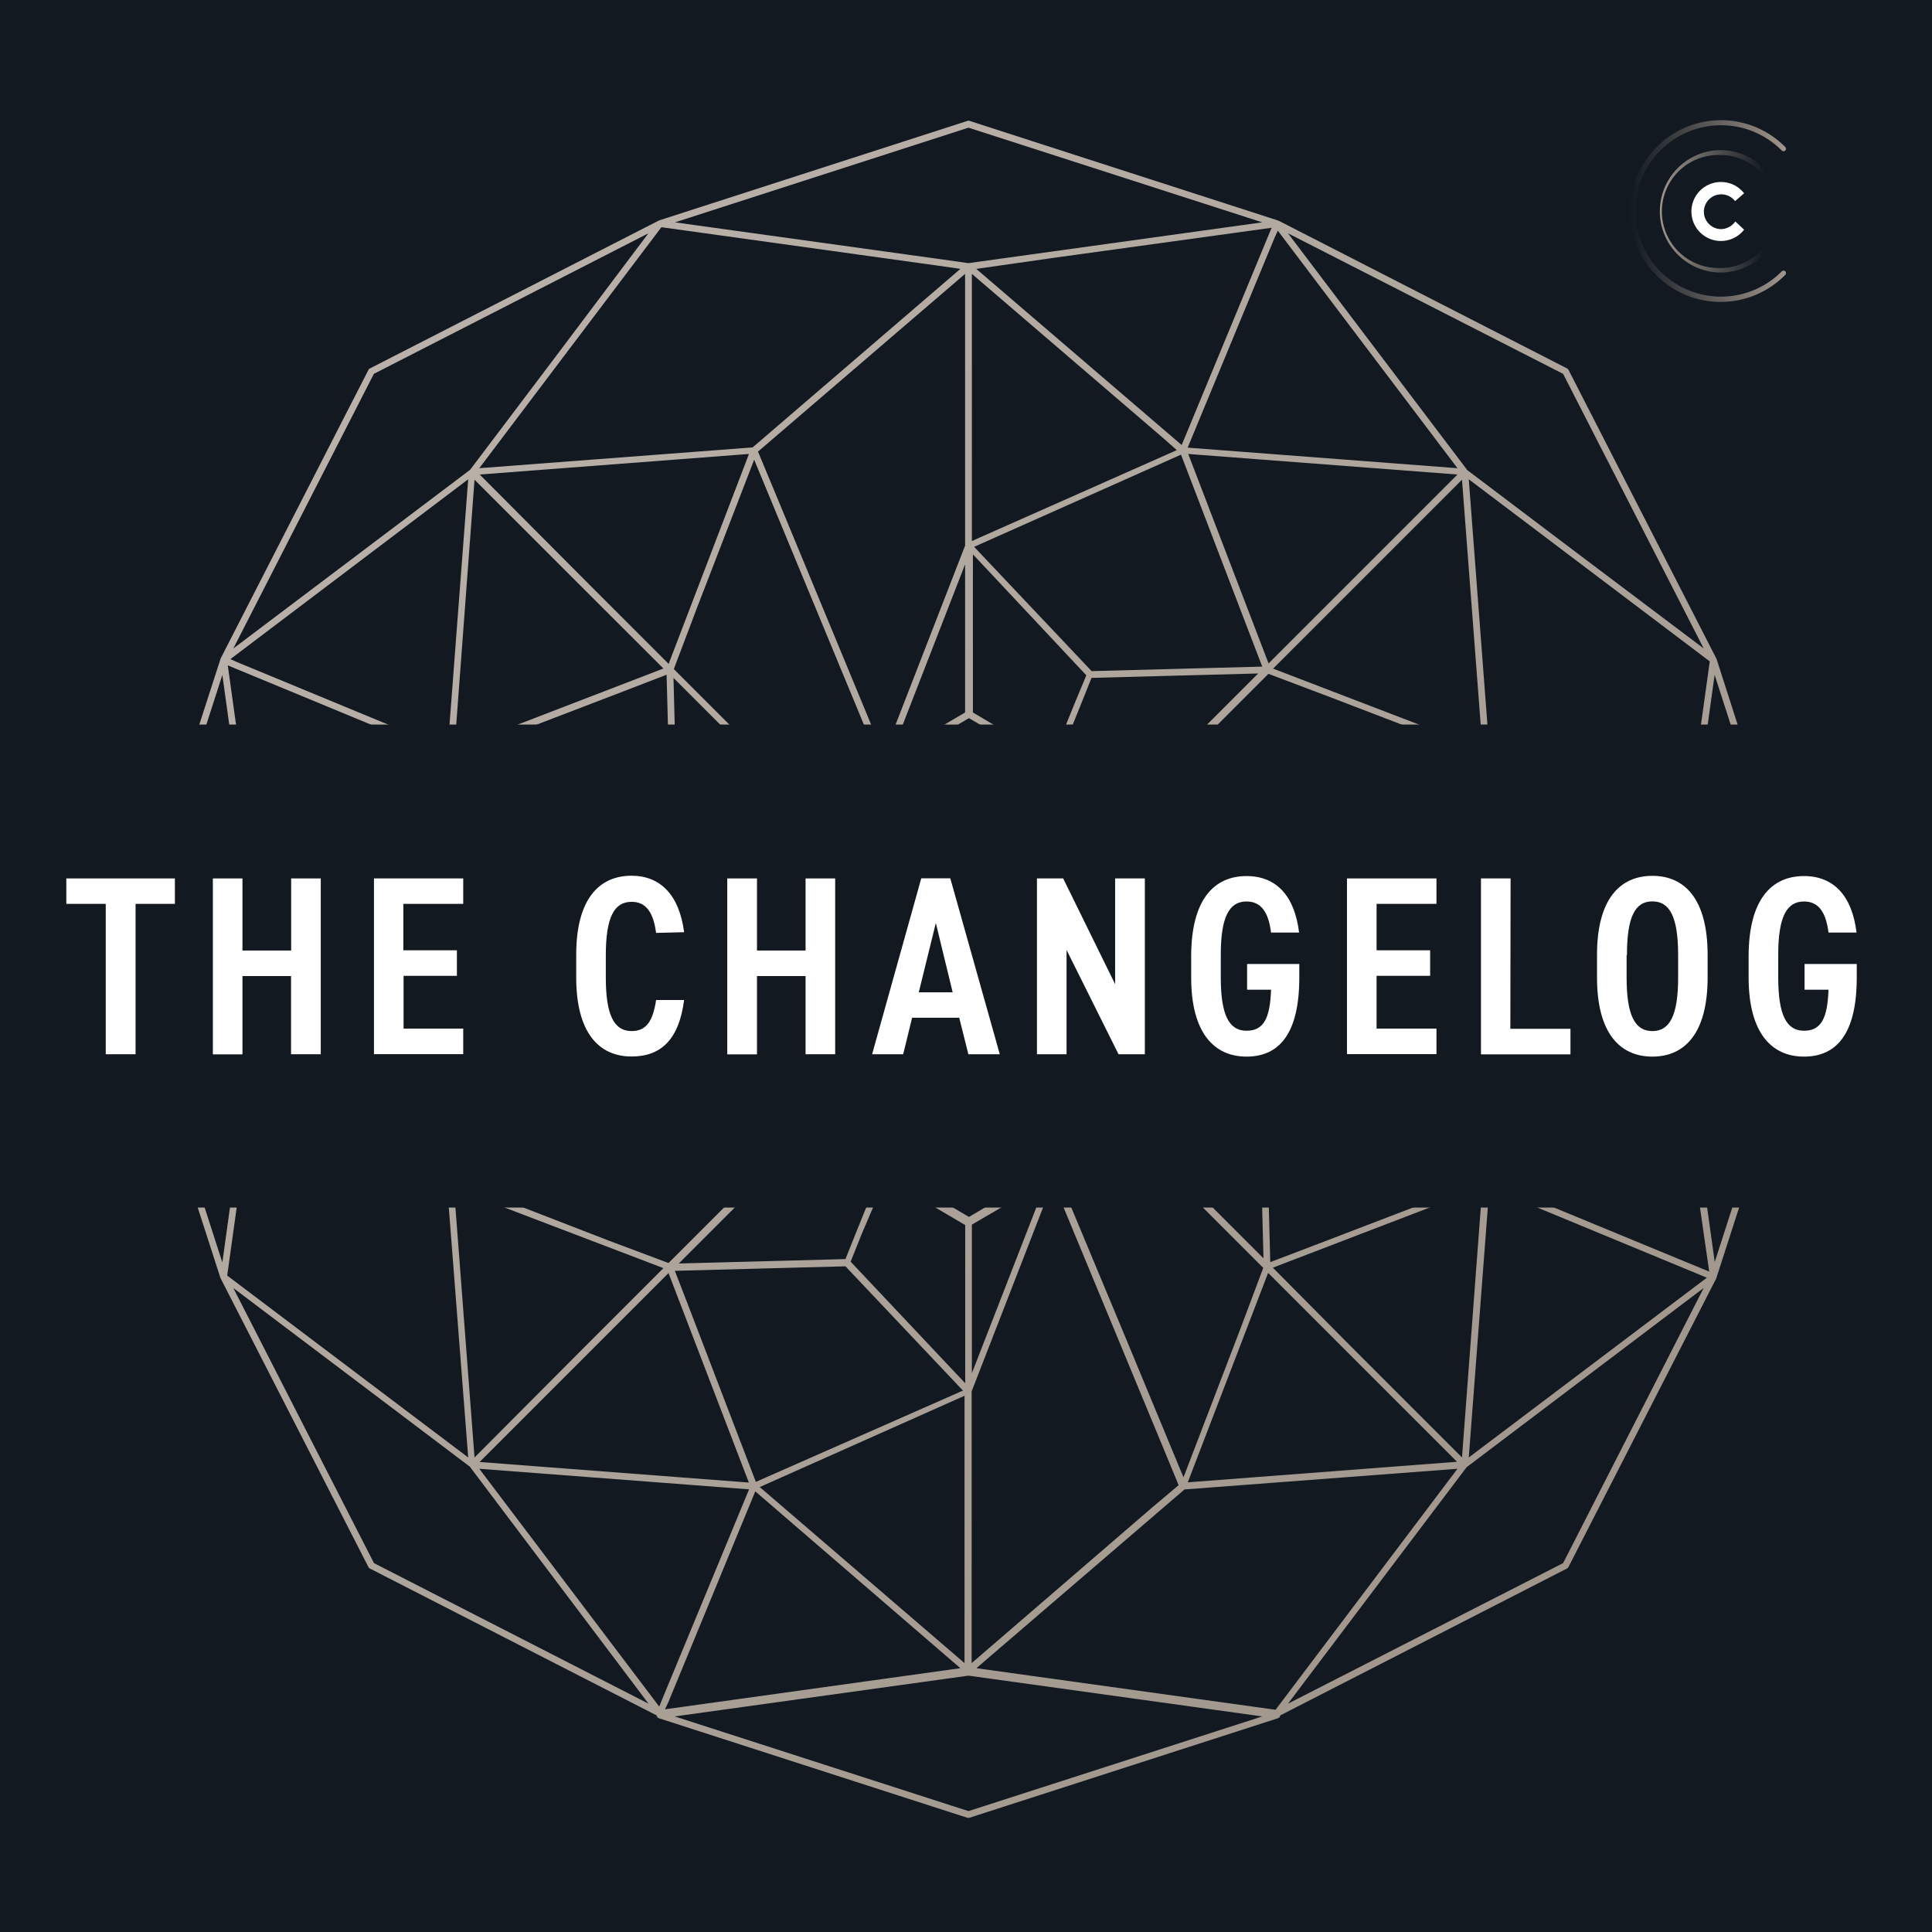 <svg xmlns="http://www.w3.org/2000/svg" xmlns:xlink="http://www.w3.org/1999/xlink" viewBox="0 0 171 171"><defs><style>.cls-1{fill:#121921;}.cls-2{fill:url(#New_Gradient_Swatch_9);}.cls-3{fill:#fff;}.cls-4{fill:url(#New_Gradient_Swatch_7);}.cls-5{fill:url(#linear-gradient);}</style><linearGradient id="New_Gradient_Swatch_9" x1="32.66" y1="32.66" x2="138.78" y2="138.78" gradientUnits="userSpaceOnUse"><stop offset="0" stop-color="#bab2aa"/><stop offset="1" stop-color="#a0968c"/></linearGradient><linearGradient id="New_Gradient_Swatch_7" x1="144.28" y1="18.7" x2="158.02" y2="18.7" gradientUnits="userSpaceOnUse"><stop offset="0" stop-color="#a0968c" stop-opacity="0"/><stop offset="1" stop-color="#a0968c"/></linearGradient><linearGradient id="linear-gradient" x1="146.87" y1="18.7" x2="156.18" y2="18.7" gradientUnits="userSpaceOnUse"><stop offset="0" stop-color="#a0968c"/><stop offset="1" stop-color="#a0968c" stop-opacity="0"/></linearGradient></defs><title>the-changelog-cover-art</title><g id="Layer_2" data-name="Layer 2"><g id="Layer_1-2" data-name="Layer 1"><rect class="cls-1" width="171" height="171"/><path class="cls-2" d="M151.93,58.32h0v0h0L138.83,32.74a.3.3,0,0,0-.13-.13L113.16,19.53h0L85.81,10.7a.29.29,0,0,0-.18,0l-27.3,8.81h0L32.74,32.61a.3.3,0,0,0-.13.13L19.53,58.28h0L10.7,85.63a.3.3,0,0,0,0,.18l8.81,27.3h0v0h0L32.61,138.7a.3.3,0,0,0,.13.13l25.38,13a.29.29,0,0,0,.2.25l27.3,8.81h.18l27.31-8.81a.29.29,0,0,0,.2-.25l25.38-13a.3.3,0,0,0,.13-.13l13.08-25.54h0l8.81-27.3a.3.3,0,0,0,0-.18ZM132,103.75l-.35.41L124,87l-.44-1H147.2ZM38.72,68.55l1.08-1.26L47.88,85.4v0H24.24Zm3.73,60.85,9.79-9.79,6.93-6.93,7.11,18.54ZM66.75,40.69l5.08,12.26,6,14.49-7.92,2.05L65.1,64.68l-5.46-5.46,2-5.29ZM129,42l-9.79,9.79-6.93,6.93-7.11-18.54Zm-27,59.5L104,93.62l4.94,2,2.5,1,.18,6.75.21,8-8-8Zm2.28-8.47L108.38,86h14L111.67,96.15l-2.5-1Zm.26-14.25,17,6.61H108.38Zm-1-.51,0,.05s0,0,0,0l4.32,7.34-4.32,7.34v0l0,0-2.14,8.25-8.25,2.14-.05,0h0l-7.34,4.32-7.34-4.32h0l0,0-8.25-2.14-2.14-8.25,0-.05s0,0,0,0l-4.32-7.34,4.32-7.34v0l0,0,2.14-8.25,8.25-2.14,0,0h0l7.34-4.32,7.34,4.32h0l0,0,8.25,2.14ZM69.91,102,77.83,104l-2,4.94-1,2.5-6.75.18-8,.21,8-8Zm8.47,2.28,7.05,4.15v14L75.29,111.67l1-2.5Zm14.25.26-6.61,17V108.39Zm-32.9,7.94,15.1-.4,10.4,11L66.9,131.16l-5.72-14.93ZM55.21,61.18,59,59.72l.4,15.1-11,10.39L40.29,66.9Zm14.27,8.73-2.05,7.92-4.94-2-2.5-1L59.82,68l-.21-8,8,8Zm-2.28,8.47-4.15,7h-14L59.77,75.29l2.5,1Zm-.26,14.25L49.93,86H63.06ZM95.11,62.27l-2,4.94-7-4.15v-14L96.15,59.77Zm-16.3,4.68,6.61-17V63.06Zm22.72,2.54-7.92-2.05,2-4.94,1-2.5,6.75-.18,8-.21-8,8Zm18.08-17.24,9.79-9.79,1.82,23.83-18.54-7.11ZM111.72,59l-15.1.4-10.4-11,18.31-8.16,5.72,14.93Zm-53,.17L40.22,66.29,42,42.46l9.79,9.79Zm8.67,34.43,2.05,7.92-4.81,4.81-5.46,5.46-5.33-2L40.69,104.7l12.4-5.14Zm-8.67,18.64-6.93,6.93L42,129l-1.82-23.83ZM93.62,104l7.92-2.05,4.81,4.81,5.46,5.46-2,5.33-5.06,13.21-5.14-12.4Zm18.81,7.71-.4-15.1,11-10.4,8.16,18.32-14.93,5.72ZM104,77.83,102,69.91l4.81-4.81,5.46-5.46,5.29,2,13.25,5.08L118.5,71.82ZM85.42,24.24V48.29l-7.2,18.54L69.09,44.78l-2-4.81,1.75-1.5ZM59.18,58.76l-6.93-6.93L42.46,42l23.83-1.82ZM24.24,86H48.29l18.54,7.2-22,9.12-4.84,2-1.82-2.12Zm43,45.62,17.79-7.93.34-.15V147.2L67.69,132ZM86,147.2V123.15l7.2-18.54,9.12,22,2,4.84-2.37,2Zm19.13-16,7.11-18.54,6.93,6.93,9.79,9.79Zm7.53-19,18.54-7.11L129.4,129l-9.79-9.79ZM147.2,85.42H123.15l-18.54-7.2,22.06-9.14,4.81-2,1.78,2.07Zm-34.1-65L129,41.44l-23.88-1.82L112.83,21Zm-8.94,19.42L86.73,47.57l-.71.32V24.24l16.87,14.48ZM20.39,58.34,41.44,42.42,39.62,66.31,21,58.61ZM23.8,86.41l15.76,18.36,0,0L41.44,129,20.11,112.9Zm34.55,64.64L42.42,130l23.88,1.82L58.61,150.4Zm.82-.43L66.85,132,85,147.65l-26.14,3.64Zm45.67-18.79L129,130,112.9,151.33l-26.48-3.68Zm46.23-18.74L130,129l1.82-23.88,18.58,7.69ZM131.93,66.72l-.09-.1L130,42.42l21.33,16.12L147.65,85ZM112.55,20.16l-.27.65-7.69,18.58L86.41,23.8l7-1ZM85,23.8,67,39.27l-.39.33L42.42,41.44,58.54,20.11l24.53,3.41ZM20.16,58.89l.65.27,18.58,7.69L23.8,85l-.42-3Zm131.12,53.66-.65-.27L132,104.59l15.6-18.17,2.15,15.49ZM138.35,33.09l12.44,24.3L139.65,49l-9.78-7.39L114,20.65ZM85.72,11.3l26,8.38L91.05,22.55l-5.33.74-2.85-.4L59.74,19.68ZM33.09,33.09l24.3-12.44L49,31.8l-7.39,9.78L20.65,57.4ZM19.68,59.74l3.47,25,.14,1-3.61,26-8.38-26Zm13.42,78.61L20.65,114l11.15,8.42,9.78,7.39L57.4,150.79ZM85.72,160.3l-26-8.38,26-3.61,26,3.61Zm52.63-21.95L114,150.79l8.42-11.15,7.39-9.78L150.79,114Zm13.42-26.65-1.51-10.83-2.11-15.15,2.13-15.32,1.48-10.67,8.38,26Z"/><rect class="cls-1" x="3.46" y="64.13" width="163.23" height="42.75"/><path class="cls-3" d="M15.48,77.75V80H12V93.31H9.36V80H5.87V77.75Z"/><path class="cls-3" d="M21.46,84.13h4.31V77.75h2.62V93.31H25.76V86.39H21.46v6.93H18.84V77.75h2.62Z"/><path class="cls-3" d="M41,77.75V80h-5.3v4.11h4.74v2.26H35.72v4.67H41v2.26H33.1V77.75Z"/><path class="cls-3" d="M58.07,82.57c-.25-1.89-.93-2.75-2.17-2.75-1.53,0-2.28,1.35-2.28,4.72v2c0,3.32.74,4.72,2.28,4.72,1.29,0,1.89-.86,2.17-2.75h2.48c-.45,3.5-2.05,5-4.65,5-2.89,0-4.9-2.1-4.9-7v-2c0-4.9,2-7,4.9-7,2.5,0,4.22,1.65,4.65,5Z"/><path class="cls-3" d="M67,84.13H71.3V77.75h2.62V93.31H71.3V86.39H67v6.93H64.37V77.75H67Z"/><path class="cls-3" d="M77.19,93.31l4.35-15.57h2.57l4.38,15.57H85.71l-.81-3.23H80.73l-.79,3.23Zm4.13-5.48h3l-1.49-6.14Z"/><path class="cls-3" d="M101.33,77.75V93.31H99L94.4,84.08v9.23H91.78V77.75h2.32l4.6,9.36V77.75Z"/><path class="cls-3" d="M115,85.32v1.2c0,5-1.8,7-4.67,7s-4.9-2.1-4.9-7V84.65c0-5,2-7.11,4.9-7.11,2.64,0,4.26,1.76,4.65,5h-2.48c-.23-1.81-.88-2.75-2.17-2.75-1.53,0-2.28,1.35-2.28,4.72v2c0,3.36.74,4.72,2.28,4.72s2.08-1.13,2.17-3.63h-2.12V85.32Z"/><path class="cls-3" d="M127.14,77.75V80h-5.3v4.11h4.74v2.26h-4.74v4.67h5.3v2.26h-7.92V77.75Z"/><path class="cls-3" d="M133.68,91.06H139v2.26h-7.92V77.75h2.62Z"/><path class="cls-3" d="M141.35,86.52v-2c0-4.9,2-7,4.9-7s4.89,2.1,4.89,7v2c0,4.9-2,7-4.89,7S141.35,91.42,141.35,86.52Zm2.62-2v2c0,3.36.74,4.74,2.28,4.74s2.28-1.38,2.28-4.74v-2c0-3.36-.74-4.74-2.28-4.74S144,81.17,144,84.54Z"/><path class="cls-3" d="M164.34,85.32v1.2c0,5-1.8,7-4.67,7s-4.9-2.1-4.9-7V84.65c0-5,2-7.11,4.9-7.11,2.64,0,4.26,1.76,4.65,5h-2.48c-.23-1.81-.88-2.75-2.17-2.75-1.53,0-2.28,1.35-2.28,4.72v2c0,3.36.74,4.72,2.28,4.72s2.08-1.13,2.17-3.63h-2.12V85.32Z"/><path class="cls-3" d="M153.57,17.8a1.54,1.54,0,1,0-1.24,2.48,1.59,1.59,0,0,0,1.26-.68l.78.73a2.61,2.61,0,1,1-2-4.22,2.57,2.57,0,0,1,2,1Z"/><path class="cls-4" d="M152.29,26.72h-.16a8,8,0,0,1-5.73-2.57,8,8,0,0,1,0-10.89A8,8,0,0,1,158,13a.22.22,0,1,1-.31.31,7.58,7.58,0,0,0-10.93.21,7.61,7.61,0,0,0,0,10.3,7.58,7.58,0,0,0,10.93.21.22.22,0,1,1,.31.31A8,8,0,0,1,152.29,26.72Z"/><path class="cls-5" d="M152.28,24.12h-.18a5.42,5.42,0,0,1,0-10.83,5.43,5.43,0,0,1,4,1.58.22.22,0,0,1-.31.31,5,5,0,0,0-3.7-1.46,5,5,0,0,0,0,10,5,5,0,0,0,3.7-1.46.22.22,0,0,1,.31.31A5.44,5.44,0,0,1,152.28,24.12Z"/></g></g></svg>